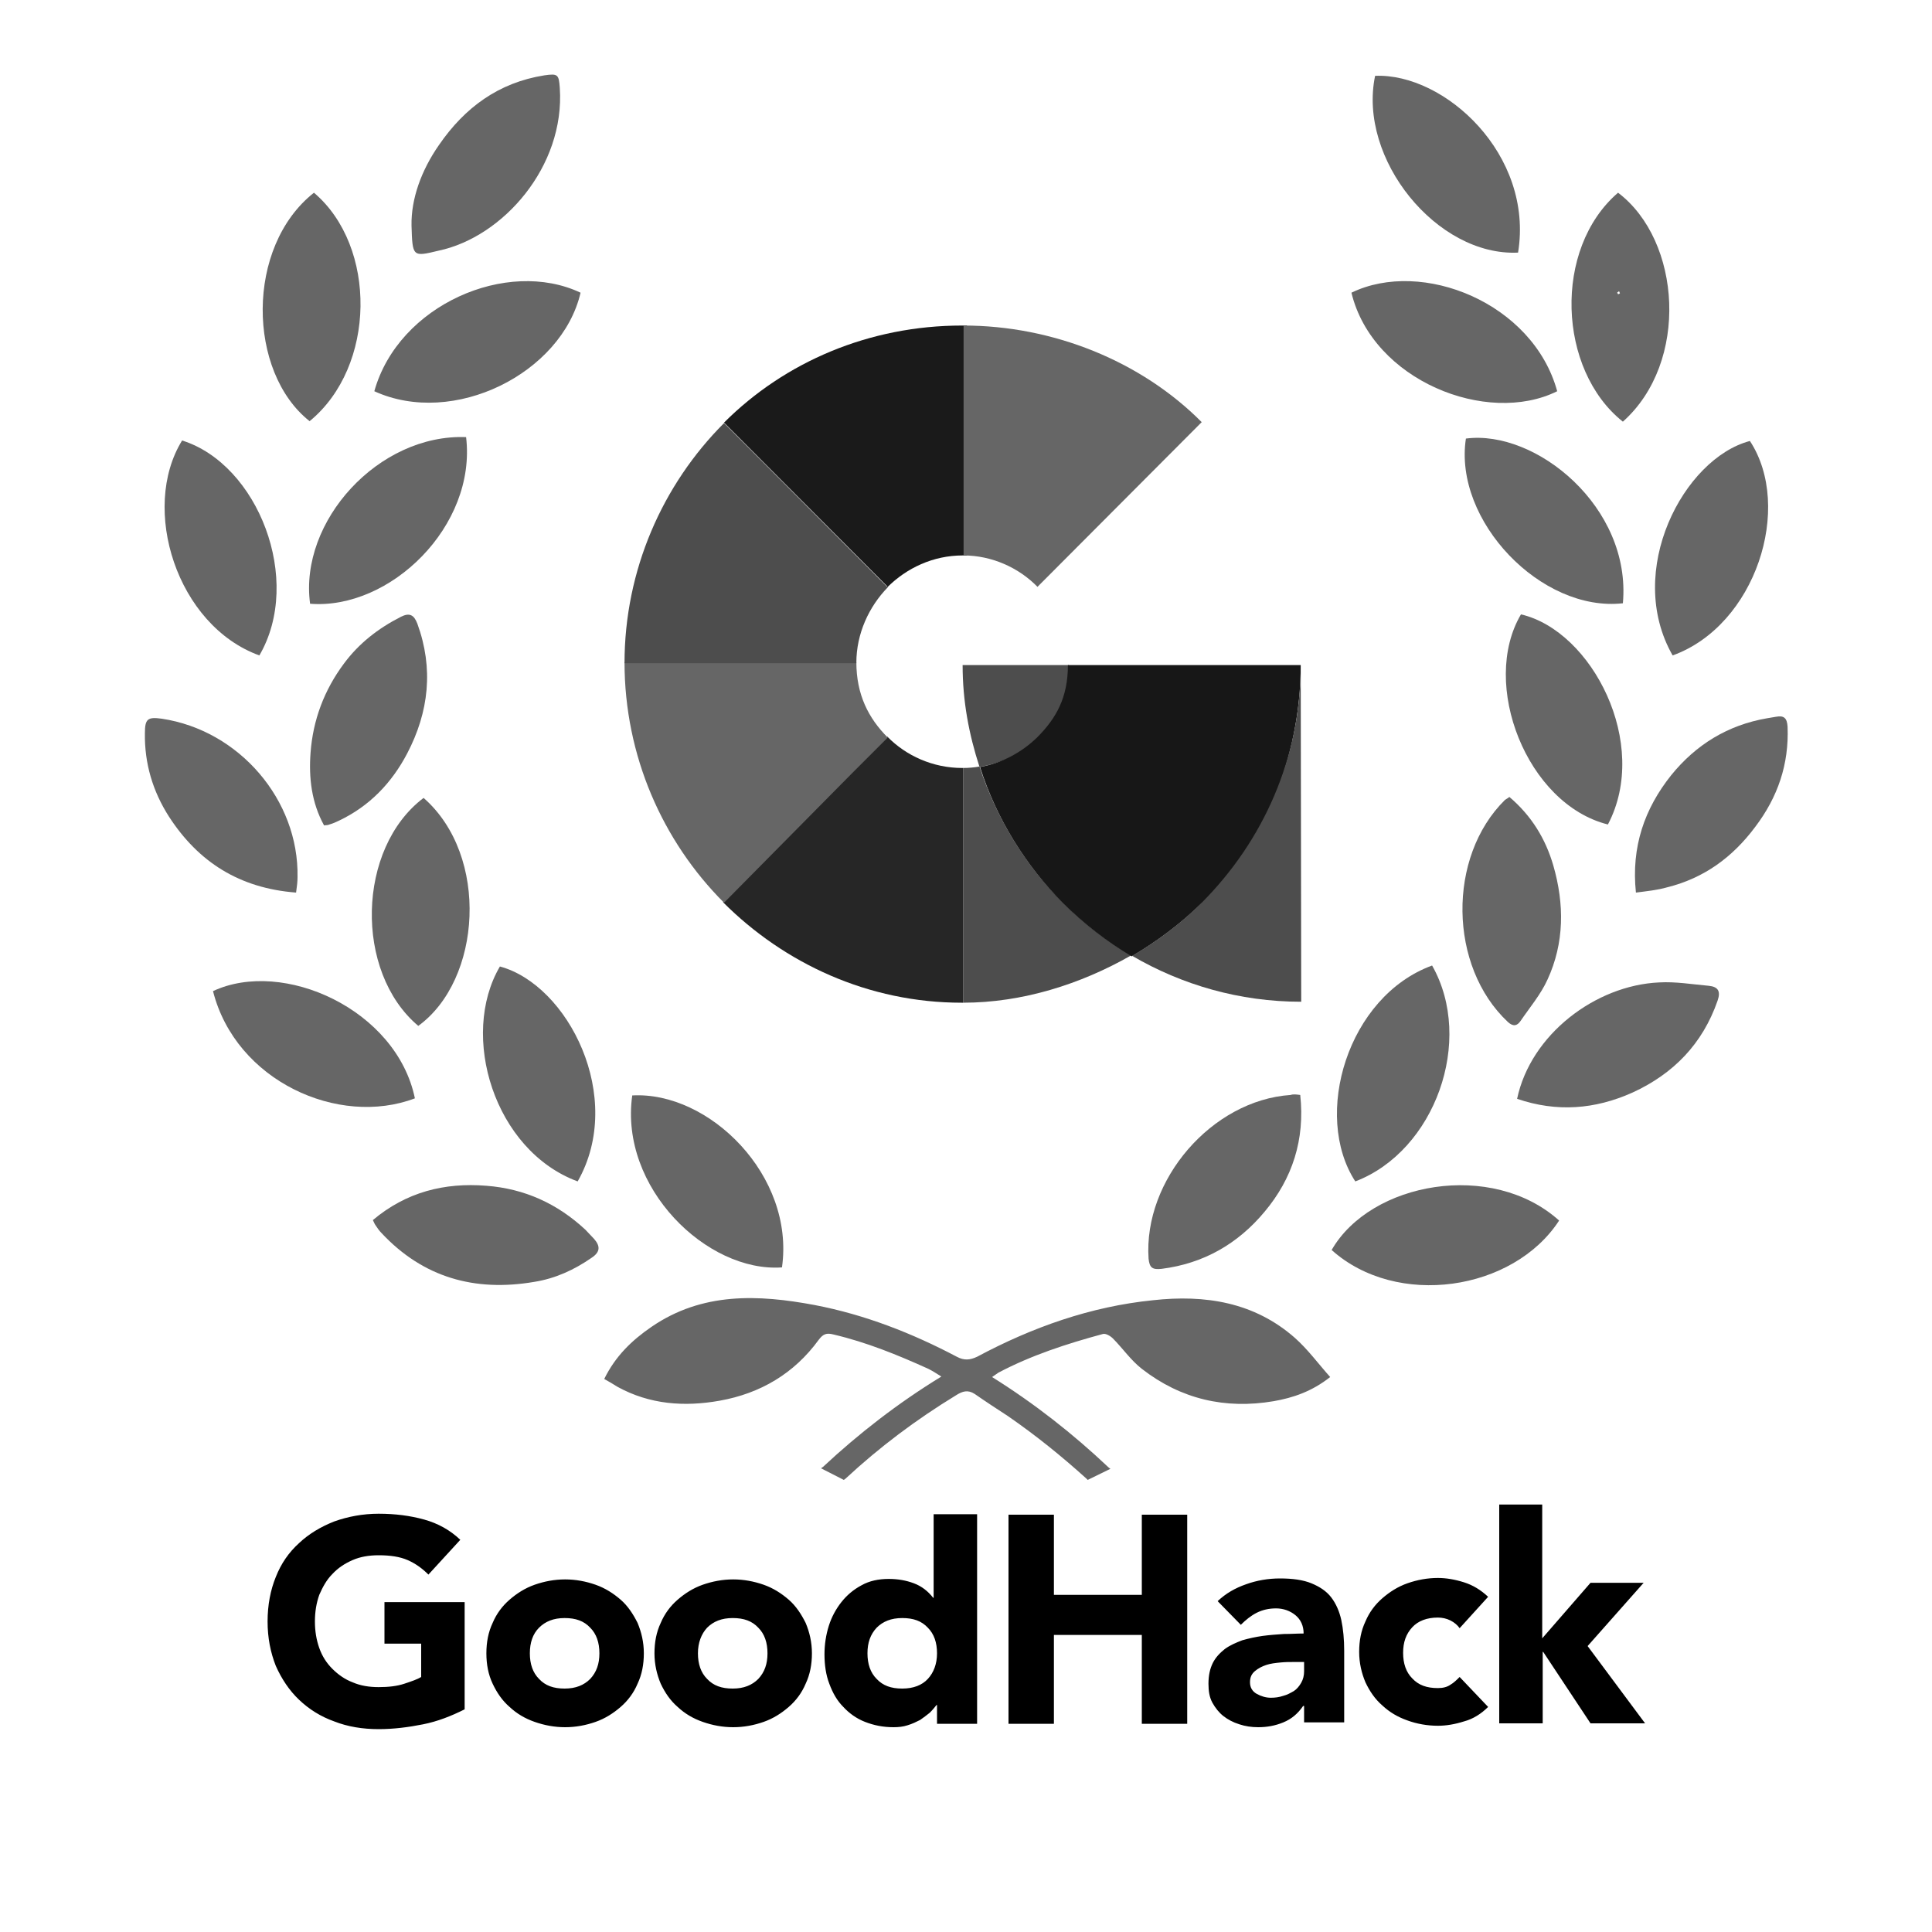 <?xml version="1.0" encoding="utf-8"?>
<!-- Generator: Adobe Illustrator 18.1.1, SVG Export Plug-In . SVG Version: 6.00 Build 0)  -->
<!DOCTYPE svg PUBLIC "-//W3C//DTD SVG 1.1//EN" "http://www.w3.org/Graphics/SVG/1.1/DTD/svg11.dtd">
<svg version="1.1" id="Layer_2" xmlns="http://www.w3.org/2000/svg" xmlns:xlink="http://www.w3.org/1999/xlink" x="0px" y="0px"
	 width="400px" height="400px" viewBox="300 100 400 400" enable-background="new 300 100 400 400" xml:space="preserve">
<g>
	<g>
		<path fill="#4D4D4D" d="M521.3,237.7h-22c0,7.5,1.3,14.3,3.5,21.1c4.5-0.8,9.4-2.9,12.5-6.1l0,0
			C519.3,248.7,521.3,244.3,521.3,237.7L521.3,237.7z"/>
		<g>
			<path fill="#4E4D4D" d="M569.3,237.6L569.3,237.6L569.3,237.6z"/>
		</g>
		<g>
			<path fill="#4D4D4D" d="M502.8,258.7c-1.1,0.2-2.3,0.3-3.4,0.3v48.6c12.2,0,24.3-3.8,34.8-9.8c-5.2-3.1-10.1-6.8-14.3-11.1
				C512.2,279,506.3,269.4,502.8,258.7"/>
		</g>
		<path fill="#171717" d="M569.3,237.7h-48.2c0,6.7-2.4,11-6.4,15l0,0c-3.2,3.1-7.3,5.3-11.8,6.1c3.4,10.7,9.4,20.3,17.1,28.1
			c4.3,4.3,9.1,8,14.3,11.1c5.3-3.1,10.2-6.8,14.5-11l0.1,1.3C561.4,275.4,569.3,256.9,569.3,237.7z"/>
		<g>
			<path fill="#262626" d="M449.7,286.8c12.7,12.7,30.1,20.8,49.4,20.8h0.3v-0.3V259h-0.2c-6,0-11.6-2.5-15.5-6.5L449.7,286.8z"/>
			<polyline fill="#262626" points="483.7,252.7 483.7,252.7 483.7,252.7 			"/>
		</g>
		<g>
			<path fill="#666666" d="M477.3,237.1h-48c0,19.4,7.9,37.1,20.6,49.8l26.3-26.6l7.6-7.6C479.8,248.7,477.3,243.8,477.3,237.1"/>
		</g>
		<g>
			<line fill="none" x1="483.7" y1="252.7" x2="483.7" y2="252.7"/>
			<path fill="#040505" d="M483.7,252.7"/>
		</g>
		<g>
			<path fill="#060808" d="M429.3,237.1L429.3,237.1L429.3,237.1z"/>
		</g>
		<g>
			<path fill="#1A1A1A" d="M500.2,167.4h-1c-19.2,0-36.7,7.5-49.3,20.1l33.8,33.9c0,0,0,0-0.1,0.1l0.1,0.1c4-4,9.5-6.6,15.6-6.6h0.9
				V167.4z"/>
		</g>
		<path fill="#4D4D4D" d="M483.8,221.6c-3.9,4-6.5,9.6-6.5,15.6v0.1h-48c0-19.3,7.9-37,20.6-49.7l0.1,0.1l0,0L483.8,221.6z"/>
		<g>
			<g id="XMLID_2_">
				<g>
					<path fill="#666666" d="M499.5,167.4c18.4,0,36.7,7.3,49.3,20l-34,34.1c-3.9-4-9.5-6.5-15.3-6.5V167.4z"/>
				</g>
			</g>
		</g>
		<path fill="#060808" d="M483.8,221.7"/>
		<path fill="#4D4D4D" d="M569.3,237.7c0,19.3-7.8,36.4-20.4,49.1l0,0c-4.3,4.3-9.2,8-14.5,11.1c10.3,6,22.2,9.5,35,9.5L569.3,237.7
			L569.3,237.7z"/>
	</g>
	<g>
		<path fill="#666666" d="M525.2,406.4c0,0-0.2-0.2-0.3-0.3c-5.1-4.6-10.4-8.9-16.2-12.9c-2.3-1.5-4.6-3-6.9-4.6
			c-1.4-0.9-2.5-0.6-3.9,0.3c-8.2,5-15.8,10.7-22.8,17.2c-0.1,0.1-0.4,0.3-0.4,0.3L470,404c0,0,0.2-0.2,0.4-0.3
			c7.4-6.9,15.5-13.2,24.5-18.7c-1.1-0.7-1.9-1.2-2.7-1.6c-6.4-2.9-12.8-5.5-19.6-7.1c-1.5-0.4-2.2-0.1-3.1,1.1
			c-5.1,7-12.1,11.1-20.5,12.6c-7.3,1.3-14.5,0.8-21.2-2.9c-0.8-0.5-1.6-1-2.7-1.6c2.3-4.7,5.7-8,9.8-10.8
			c10.5-7.2,22.1-6.7,33.8-4.5c10.4,2,20.1,5.8,29.4,10.7c1.5,0.8,2.7,0.7,4.2,0c11.4-6.1,23.5-10.4,36.4-11.7
			c10.8-1.2,21,0.4,29.4,7.8c2.7,2.4,4.8,5.3,7.3,8.1c-3.8,3-7.7,4.3-11.7,5c-10,1.7-19.2-0.4-27.3-6.7c-2.3-1.8-4-4.3-6-6.3
			c-0.5-0.5-1.5-1.1-2.1-0.9c-7.4,2-14.8,4.4-21.6,8c-0.3,0.2-0.6,0.4-1.3,0.9c8.8,5.5,16.8,11.8,24.1,18.7c0.1,0.1,0.4,0.3,0.4,0.3
			L525.2,406.4z"/>
		<path fill="#666666" d="M569.2,326.7c1,9.2-1.6,17.3-7.4,24.2c-5.5,6.6-12.6,10.7-21.3,11.8c-1.9,0.2-2.5-0.2-2.7-2.1
			c-1.1-16.3,13.1-32.8,29.4-33.9C567.8,326.5,568.4,326.6,569.2,326.7z"/>
		<path fill="#666666" d="M614.1,327.5c2.8-13.3,16.2-23.5,29.4-24.1c3.4-0.2,6.9,0.4,10.3,0.7c1.9,0.2,2.5,1.1,1.8,3.1
			c-3.1,8.9-9.1,15.1-17.6,19C630.2,329.7,622.3,330.3,614.1,327.5z"/>
		<path fill="#666666" d="M385.2,146.7c-0.1-5.5,2-11.4,5.7-16.7c5.3-7.7,12.3-12.9,21.8-14.4c2.8-0.4,3-0.2,3.2,2.6
			c1.1,16.3-11.8,30.9-25.1,33.7C385.4,153.2,385.4,153.2,385.2,146.7z"/>
		<path fill="#666666" d="M367.1,270.9c-2.6-4.7-3.2-9.9-2.8-15.1c0.5-6.7,2.8-12.9,6.9-18.4c3.1-4.2,7.1-7.3,11.8-9.7
			c1.8-0.9,2.7-0.4,3.4,1.4c3.4,9.3,2.4,18.3-2.1,26.9c-3.2,6.1-7.8,10.9-14.1,13.9c-0.6,0.3-1.3,0.6-2,0.8
			C367.8,270.9,367.5,270.8,367.1,270.9z"/>
		<path fill="#666666" d="M646.3,235.7c-10-17.5,2.3-40.8,16-44.4C671.3,205,663.5,229.5,646.3,235.7z"/>
		<path fill="#666666" d="M377.2,352.6c6.9-5.8,14.8-7.8,23.5-7.1c7.9,0.6,14.7,3.7,20.5,9.1c0.6,0.6,1.2,1.3,1.8,1.9
			c1.3,1.5,1.3,2.7-0.5,3.9c-3.6,2.5-7.5,4.3-11.9,5c-12.3,2.1-23-0.9-31.6-10.1c-0.5-0.5-0.9-1.1-1.3-1.7
			C377.5,353.3,377.4,353,377.2,352.6z"/>
		<path fill="#666666" d="M361.3,284.8c-11.7-0.9-20.2-6.3-26.3-15.7c-3.4-5.3-5.1-11.1-5-17.3c0-3,0.6-3.4,3.5-3
			c16,2.4,28.4,16.8,28.1,32.8C361.6,282.5,361.5,283.4,361.3,284.8z"/>
		<path fill="#666666" d="M614.9,227.2c14.7,3.4,26.8,26.8,18,43.5C616.1,266.5,606.4,241.6,614.9,227.2z"/>
		<path fill="#666666" d="M603.5,190.8c14.5-1.9,34.3,14.2,32.5,34.1C619.1,226.8,600.9,207.8,603.5,190.8z"/>
		<path fill="#666666" d="M596.5,299.9c8.8,15.5,0.6,38.4-15.9,44.7C571.7,330.9,579,306.3,596.5,299.9z"/>
		<path fill="#666666" d="M622.8,352.7c-9.5,14.6-33.6,18.2-47.1,6.1C583.8,344.7,608.9,340.2,622.8,352.7z"/>
		<path fill="#666666" d="M386.6,312.4c-13.3-11.2-12.7-36.8,1.1-47.2C401.4,277.2,399.7,302.9,386.6,312.4z"/>
		<path fill="#666666" d="M385.9,327.4c-15.8,6-37.1-3.6-41.8-22.2C358.6,298.4,382.1,309,385.9,327.4z"/>
		<path fill="#666666" d="M622.4,181c-14.5,7.2-38.2-2.2-42.6-20.4C594.4,153.5,617.4,162.7,622.4,181z"/>
		<path fill="#666666" d="M612.5,265c4.6,3.9,7.5,8.7,9.1,14.2c2.3,8,2.3,16-1.2,23.6c-1.4,3.1-3.7,5.8-5.6,8.6
			c-0.7,1-1.5,1.2-2.6,0.2c-12.3-11.5-12.6-34.2-0.6-46C611.7,265.5,612,265.4,612.5,265z"/>
		<path fill="#666666" d="M419.6,344.6c-17.3-6.4-24.5-30.2-16.1-44.5C417.6,303.9,429.5,327.2,419.6,344.6z"/>
		<path fill="#666666" d="M396.5,190.5c2.2,18.4-15.7,35.8-32.3,34.5C361.9,207.9,378.4,189.8,396.5,190.5z"/>
		<path fill="#666666" d="M353.7,235.7c-17.1-6.2-24.7-30.4-16-44.5C353.4,196.1,362.8,220.1,353.7,235.7z"/>
		<path fill="#666666" d="M365,139.9c13.1,11.1,12.9,36-0.9,47.3C351.2,177,350.8,151.1,365,139.9z"/>
		<path fill="#666666" d="M377.5,181c5-17.9,27.5-27.6,42.7-20.4C416.3,177.3,393.9,188.5,377.5,181z"/>
		<path fill="#666666" d="M430.9,326.8c15.9-0.9,33.7,16.6,31,35.6C446.4,363.5,428.2,345.9,430.9,326.8z"/>
		<path fill="#666666" d="M636,187.3c-13.5-10.7-14.5-35.8-1-47.4C648.1,149.8,649.8,175,636,187.3z M635.4,160.7
			c-0.1-0.1-0.1-0.3-0.2-0.4c-0.1,0.1-0.3,0.2-0.4,0.3c0.1,0.1,0.2,0.3,0.2,0.3C635.2,160.9,635.3,160.8,635.4,160.7z"/>
		<path fill="#666666" d="M614.3,152.3c-16.8,0.8-33.2-19.4-29.6-36.6C599.1,115.1,617.6,132,614.3,152.3z"/>
		<path fill="#666666" d="M638.7,284.8c-1-9.5,1.8-17.4,7.3-24.3c5.1-6.3,11.7-10.4,19.9-11.8c0.6-0.1,1.2-0.2,1.8-0.3
			c1.6-0.3,2.3,0.2,2.4,2.1c0.3,7.7-2,14.5-6.7,20.7c-4.7,6.3-10.6,10.6-18.2,12.5C643.1,284.3,641,284.5,638.7,284.8z"/>
	</g>
</g>
<g>
	<path d="M396.2,453.9c-2.8,1.4-5.6,2.5-8.6,3.1s-6.1,1-9.2,1c-3.3,0-6.4-0.5-9.2-1.6c-2.8-1-5.2-2.5-7.3-4.5c-2-1.9-3.6-4.3-4.8-7
		c-1.1-2.8-1.7-5.8-1.7-9.2c0-3.4,0.6-6.5,1.7-9.2c1.1-2.8,2.7-5.1,4.8-7c2-1.9,4.5-3.4,7.3-4.5c2.8-1,5.9-1.6,9.2-1.6
		c3.4,0,6.5,0.4,9.4,1.2c2.9,0.8,5.4,2.2,7.5,4.2l-6.6,7.2c-1.3-1.3-2.7-2.3-4.3-3c-1.6-0.7-3.6-1-6-1c-2,0-3.8,0.3-5.4,1
		s-3,1.6-4.2,2.9c-1.2,1.2-2,2.7-2.7,4.3c-0.6,1.7-0.9,3.5-0.9,5.5s0.3,3.8,0.9,5.5s1.5,3.1,2.7,4.3c1.2,1.2,2.6,2.2,4.2,2.8
		c1.6,0.7,3.4,1,5.4,1s3.8-0.2,5.3-0.7s2.7-0.9,3.5-1.4v-6.9h-7.6v-8.6h16.6L396.2,453.9L396.2,453.9z M400.7,442.3
		c0-2.3,0.4-4.4,1.3-6.3c0.8-1.9,2-3.5,3.5-4.8s3.2-2.4,5.2-3.1s4.1-1.1,6.3-1.1c2.2,0,4.3,0.4,6.3,1.1s3.7,1.8,5.2,3.1
		c1.5,1.3,2.6,3,3.5,4.8c0.8,1.9,1.3,4,1.3,6.3s-0.4,4.4-1.3,6.3c-0.8,1.9-2,3.5-3.5,4.8s-3.2,2.4-5.2,3.1s-4.1,1.1-6.3,1.1
		c-2.2,0-4.3-0.4-6.3-1.1s-3.7-1.7-5.2-3.1c-1.5-1.3-2.6-2.9-3.5-4.8C401.1,446.7,400.7,444.6,400.7,442.3z M409.7,442.3
		c0,2.2,0.6,4,1.9,5.3c1.3,1.4,3,2,5.3,2s4-0.7,5.3-2c1.3-1.4,1.9-3.1,1.9-5.3c0-2.2-0.6-4-1.9-5.3c-1.3-1.4-3-2-5.3-2s-4,0.7-5.3,2
		C410.3,438.3,409.7,440.1,409.7,442.3z M435.5,442.3c0-2.3,0.4-4.4,1.3-6.3c0.8-1.9,2-3.5,3.5-4.8s3.2-2.4,5.2-3.1s4.1-1.1,6.3-1.1
		c2.2,0,4.3,0.4,6.3,1.1s3.7,1.8,5.2,3.1c1.5,1.3,2.6,3,3.5,4.8c0.8,1.9,1.3,4,1.3,6.3s-0.4,4.4-1.3,6.3c-0.8,1.9-2,3.5-3.5,4.8
		s-3.2,2.4-5.2,3.1s-4.1,1.1-6.3,1.1c-2.2,0-4.3-0.4-6.3-1.1s-3.7-1.7-5.2-3.1c-1.5-1.3-2.6-2.9-3.5-4.8
		C436,446.7,435.5,444.6,435.5,442.3z M444.5,442.3c0,2.2,0.6,4,1.9,5.3c1.3,1.4,3,2,5.3,2s4-0.7,5.3-2c1.3-1.4,1.9-3.1,1.9-5.3
		c0-2.2-0.6-4-1.9-5.3c-1.3-1.4-3-2-5.3-2s-4,0.7-5.3,2C445.2,438.3,444.5,440.1,444.5,442.3z M502.2,456.9H494V453h-0.1
		c-0.4,0.5-0.8,1-1.4,1.6c-0.6,0.5-1.3,1-2,1.5c-0.8,0.4-1.6,0.8-2.6,1.1c-0.9,0.3-1.9,0.4-2.9,0.4c-2.2,0-4.1-0.4-5.9-1.1
		s-3.3-1.8-4.5-3.1c-1.3-1.3-2.2-2.9-2.9-4.8c-0.7-1.8-1-3.9-1-6.1c0-2,0.3-4,0.9-5.9s1.5-3.5,2.6-4.9s2.5-2.6,4.2-3.5
		c1.6-0.9,3.5-1.3,5.6-1.3c1.9,0,3.6,0.3,5.2,0.9s2.9,1.6,4,3h0.1v-17.3h9v43.4H502.2z M494,442.3c0-2.2-0.6-4-1.9-5.3
		c-1.3-1.4-3-2-5.3-2s-4,0.7-5.3,2c-1.3,1.4-1.9,3.1-1.9,5.3c0,2.2,0.6,4,1.9,5.3c1.3,1.4,3,2,5.3,2s4.1-0.7,5.3-2
		S494,444.5,494,442.3z M569.8,453.2L569.8,453.2c-1.1,1.6-2.4,2.7-4.1,3.4c-1.7,0.7-3.4,1-5.2,1c-1.4,0-2.7-0.2-3.9-0.6
		c-1.3-0.4-2.4-1-3.3-1.7c-0.9-0.7-1.7-1.7-2.3-2.8c-0.6-1.1-0.8-2.4-0.8-3.9c0-1.7,0.3-3.1,0.9-4.3c0.6-1.2,1.5-2.1,2.5-2.9
		c1.1-0.8,2.3-1.3,3.6-1.8c1.4-0.4,2.8-0.7,4.2-0.9c1.5-0.2,2.9-0.3,4.4-0.4c1.5,0,2.8-0.1,4.1-0.1c0-1.6-0.6-2.9-1.7-3.8
		c-1.1-0.9-2.5-1.4-4-1.4s-2.8,0.3-4,0.9s-2.3,1.5-3.3,2.5l-4.8-4.9c1.7-1.6,3.6-2.7,5.9-3.5c2.2-0.8,4.6-1.2,7-1.2
		c2.6,0,4.8,0.3,6.5,1s3.1,1.6,4.1,2.9s1.7,2.9,2.1,4.7c0.4,1.9,0.6,4,0.6,6.4v14.8H570v-3.4H569.8z M567.6,444.1
		c-0.7,0-1.5,0-2.5,0.1s-2,0.2-2.9,0.5s-1.7,0.7-2.4,1.3c-0.7,0.6-1,1.3-1,2.3c0,1.1,0.5,1.9,1.4,2.4s1.9,0.8,2.9,0.8
		c0.9,0,1.7-0.1,2.6-0.4c0.8-0.2,1.5-0.6,2.2-1c0.6-0.4,1.1-1,1.5-1.7s0.6-1.5,0.6-2.4v-1.9L567.6,444.1L567.6,444.1z M602.2,437.1
		c-0.4-0.6-1.1-1.2-1.9-1.6s-1.7-0.6-2.6-0.6c-2.3,0-4.1,0.7-5.3,2c-1.3,1.4-1.9,3.1-1.9,5.3c0,2.2,0.6,4,1.9,5.3c1.3,1.4,3,2,5.3,2
		c1,0,1.9-0.2,2.6-0.7c0.7-0.4,1.3-1,1.9-1.6l5.9,6.2c-1.4,1.4-3.1,2.5-5,3c-1.9,0.6-3.7,0.9-5.4,0.9c-2.2,0-4.4-0.4-6.3-1.1
		c-2-0.7-3.7-1.7-5.2-3.1c-1.5-1.3-2.6-2.9-3.5-4.8c-0.8-1.9-1.3-4-1.3-6.3s0.4-4.4,1.3-6.3c0.8-1.9,2-3.5,3.5-4.8s3.2-2.4,5.2-3.1
		s4.1-1.1,6.3-1.1c1.7,0,3.5,0.3,5.4,0.9s3.5,1.6,5,3L602.2,437.1z M610.3,411.5h9v27.7l10-11.5h11l-11.6,13.1l11.9,16h-11.3
		l-9.8-14.8h-0.1v14.8h-9v-45.3H610.3z M508.8,413.6h9.4v16.6h18.2v-16.6h9.4v43.3h-9.4v-18.4h-18.2v18.4h-9.4V413.6z"/>
</g>
</svg>
